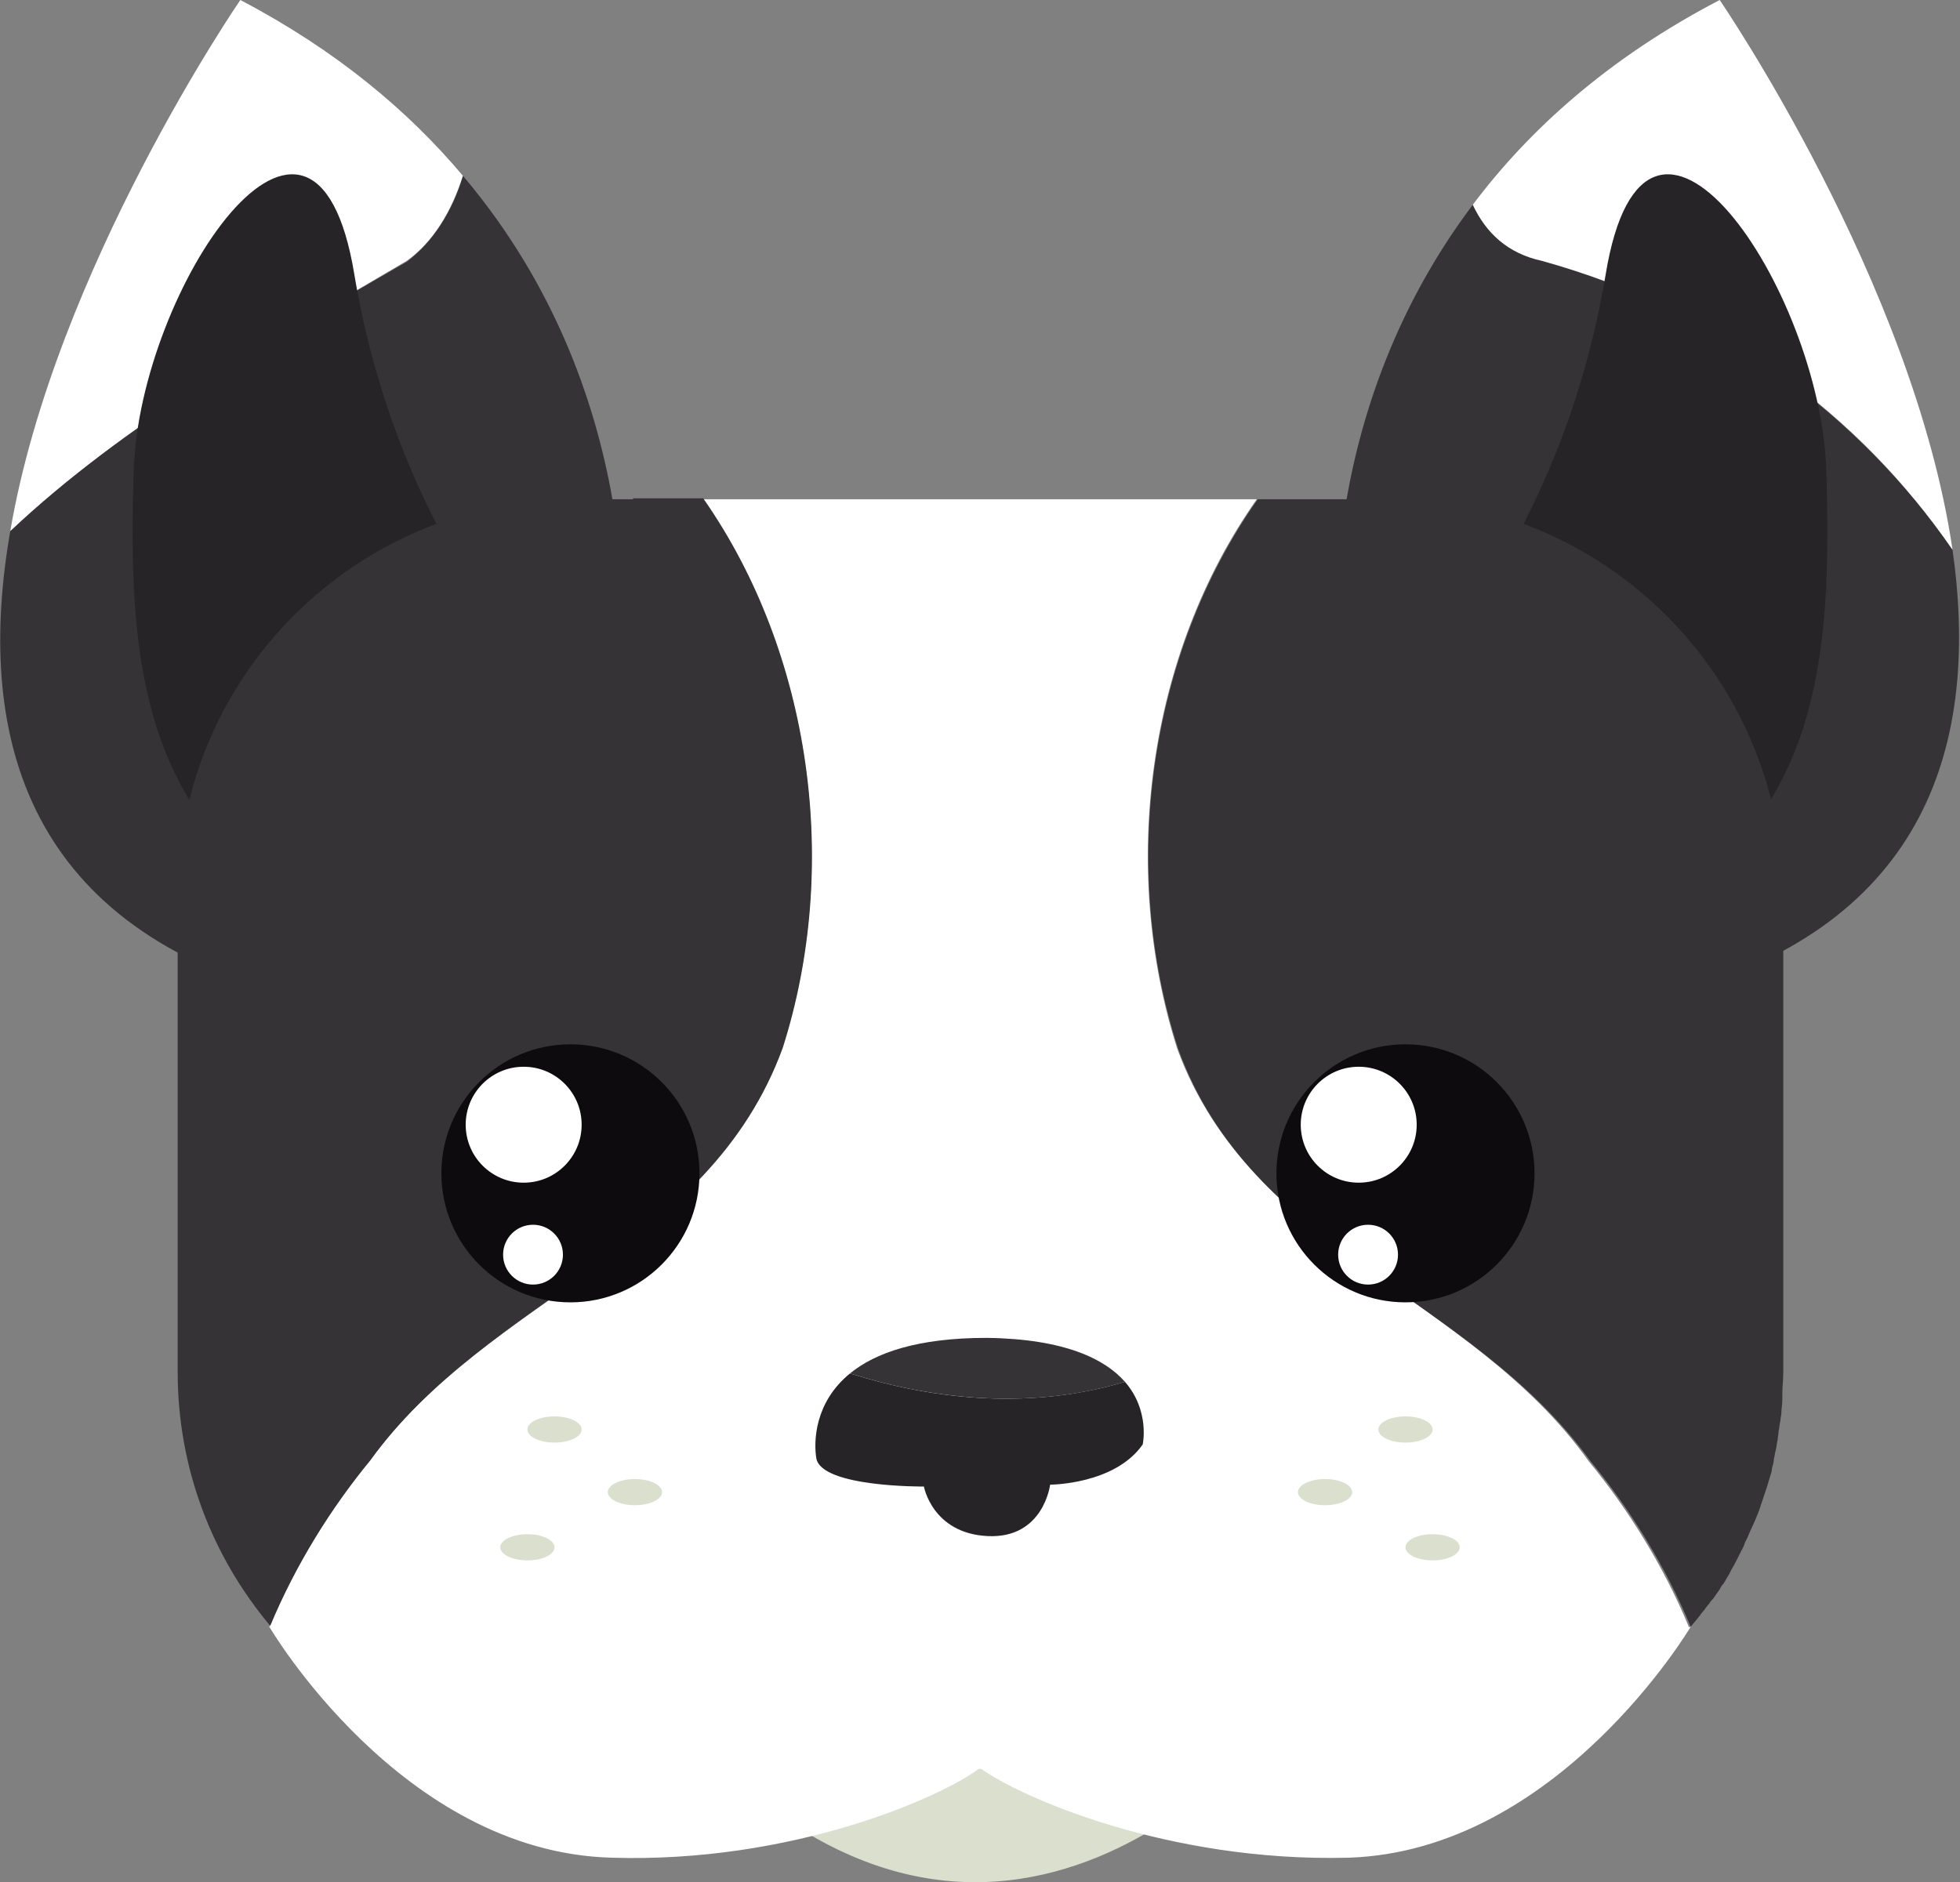 <?xml version="1.0" encoding="utf-8"?>
<!-- Generator: Adobe Illustrator 19.0.0, SVG Export Plug-In . SVG Version: 6.00 Build 0)  -->
<svg version="1.1" id="Layer_1" xmlns="http://www.w3.org/2000/svg" xmlns:xlink="http://www.w3.org/1999/xlink" x="0px" y="0px"
	 viewBox="0 0 209.6 201.3" style="enable-background:new 0 0 209.6 201.3;" xml:space="preserve">
<rect x="0" y="0" width="209.6" height="201.3" fill="#808080" stroke="none"/>
<style type="text/css">
	.st0{fill:#DADFCE;}
	.st1{fill:#353335;}
	.st2{fill:#FFFFFF;}
	.st3{fill:#262426;}
	.st4{fill:#7F3D6C;}
	.st5{fill:#0D0B0D;}
</style>
<g>
	<path class="st0" d="M136.5,184.3c0,0-29.8,38.3-64,0H136.5z"/>
	<g>
		<g>
			<path class="st1" d="M49.5,18.8c-1.1,3.8-3.2,7.1-6,9.2C28.8,36.5,13.2,45.3,1.1,56.8C-2.6,78,2.3,98.7,30.6,106.4
				c23.3,4.3,35.9-23.1,35.8-34.8C66.4,71.6,70,43,49.5,18.8z"/>
			<path class="st2" d="M49.5,18.8C43.7,11.9,36,5.4,25.7,0c0,0-19.8,28.8-24.6,56.8c12.2-11.5,27.8-20.3,42.4-28.9
				C46.3,25.9,48.3,22.6,49.5,18.8z"/>
			<path class="st3" d="M56.2,70.4c0,0-13.9-14.7-18.3-41c-4.3-26.3-23,1.5-23.6,20.9c-0.6,19.5,0.3,39.4,22.3,48.7
				C58.6,108.4,67.1,82.5,56.2,70.4z"/>
		</g>
		<g>
			<path class="st1" d="M164.9,27.9c-3.7-0.8-6-3.1-7.4-6c-17.7,23.5-14.4,49.6-14.4,49.6c0,11.7,12.5,39.1,35.8,34.8
				c27.4-7.4,32.8-27.1,29.9-47.5C198.9,44.5,184,33.3,164.9,27.9z"/>
			<path class="st2" d="M157.5,21.9c1.4,3,3.7,5.2,7.4,6c19.1,5.3,34,16.5,43.9,30.9C204.6,30.2,183.9,0,183.9,0
				C172,6.2,163.5,13.9,157.5,21.9z"/>
			<path class="st3" d="M153.4,70.4c0,0,13.9-14.7,18.3-41c4.3-26.3,23,1.5,23.6,20.9c0.6,19.5-0.3,39.4-22.3,48.7
				C151,108.4,142.5,82.5,153.4,70.4z"/>
		</g>
	</g>
	<g>
		<path class="st2" d="M188.9,158.7c-0.1,0.3-0.2,0.6-0.3,0.9C188.7,159.3,188.8,159,188.9,158.7z"/>
		<path class="st2" d="M184.7,168.3c-0.2,0.4-0.4,0.7-0.6,1C184.3,169,184.5,168.6,184.7,168.3z"/>
		<path class="st2" d="M190.1,152.9c0,0.3-0.1,0.6-0.1,0.9C190.1,153.4,190.1,153.2,190.1,152.9z"/>
		<path class="st2" d="M187.8,162c-0.3,0.8-0.6,1.6-1,2.3C187.1,163.5,187.5,162.8,187.8,162z"/>
		<path class="st2" d="M185.6,166.6c-0.2,0.4-0.4,0.7-0.6,1.1C185.3,167.3,185.5,167,185.6,166.6z"/>
		<path class="st2" d="M186.5,164.9c-0.2,0.4-0.4,0.7-0.5,1.1C186.2,165.6,186.3,165.3,186.5,164.9z"/>
		<path class="st2" d="M189.8,154.8c-0.1,0.3-0.1,0.6-0.2,0.9C189.7,155.4,189.7,155.1,189.8,154.8z"/>
		<path class="st2" d="M189.4,156.8c-0.1,0.3-0.1,0.6-0.2,0.9C189.2,157.4,189.3,157.1,189.4,156.8z"/>
		<path class="st2" d="M183.7,169.9c-0.2,0.3-0.5,0.7-0.7,1C183.3,170.6,183.5,170.2,183.7,169.9z"/>
		<path class="st2" d="M125.9,112.2c-6.2-19.4-3.2-42.2,8.5-58.8H75.1c11.7,16.6,14.8,39.4,8.5,58.8c-7.8,21.6-31.3,26.4-44.1,44.1
			c-4.2,5.1-8,11.2-10.7,17.7c7.8,9.3,19.5,15.2,32.5,15.2h86.8c13.1,0,24.8-5.9,32.5-15.2c-2.7-6.5-6.5-12.6-10.7-17.7
			C157.3,138.6,133.8,133.7,125.9,112.2z"/>
		<path class="st2" d="M190.5,148.8c0,0.2,0,0.5,0,0.7C190.5,149.3,190.5,149.1,190.5,148.8z"/>
		<path class="st2" d="M188.3,160.5c-0.1,0.3-0.2,0.6-0.3,0.9C188.1,161.2,188.2,160.8,188.3,160.5z"/>
		<path class="st2" d="M190.4,150.9c0,0.3-0.1,0.5-0.1,0.8C190.3,151.4,190.4,151.1,190.4,150.9z"/>
		<path class="st2" d="M182.7,171.4c-0.3,0.3-0.5,0.7-0.8,1C182.2,172.1,182.4,171.8,182.7,171.4z"/>
		<path class="st2" d="M181.6,172.9c-0.3,0.4-0.6,0.7-0.9,1.1C181,173.6,181.3,173.2,181.6,172.9z"/>
		<path class="st4" d="M190,153.7c-0.1,0.4-0.1,0.7-0.2,1.1C189.9,154.5,189.9,154.1,190,153.7z"/>
		<path class="st4" d="M190.5,149.5c0,0.5-0.1,0.9-0.1,1.4C190.4,150.4,190.5,150,190.5,149.5z"/>
		<path class="st4" d="M189.6,155.7c-0.1,0.4-0.2,0.7-0.2,1C189.5,156.4,189.5,156.1,189.6,155.7z"/>
		<path class="st4" d="M190.6,146.8c0,0.7,0,1.4-0.1,2.1C190.6,148.1,190.6,147.4,190.6,146.8z"/>
		<path class="st4" d="M190.3,151.7c0,0.4-0.1,0.8-0.2,1.2C190.2,152.5,190.2,152.1,190.3,151.7z"/>
		<path class="st4" d="M189.2,157.7c-0.1,0.3-0.2,0.7-0.3,1C189,158.4,189.1,158,189.2,157.7z"/>
		<path class="st4" d="M184.1,169.3c-0.1,0.2-0.2,0.4-0.4,0.6C183.8,169.7,184,169.5,184.1,169.3z"/>
		<path class="st4" d="M183,170.9c-0.1,0.2-0.2,0.3-0.4,0.5C182.8,171.3,182.9,171.1,183,170.9z"/>
		<path class="st4" d="M181.9,172.5c-0.1,0.1-0.2,0.3-0.3,0.4C181.7,172.7,181.8,172.6,181.9,172.5z"/>
		<polygon class="st4" points="180.7,174 180.7,174 180.7,174 		"/>
		<path class="st4" d="M188.6,159.6c-0.1,0.3-0.2,0.6-0.3,0.9C188.4,160.2,188.5,159.9,188.6,159.6z"/>
		<path class="st4" d="M185.1,167.7c-0.1,0.2-0.2,0.4-0.3,0.6C184.8,168.1,184.9,167.9,185.1,167.7z"/>
		<path class="st4" d="M188,161.5c-0.1,0.2-0.1,0.3-0.2,0.5C187.8,161.8,187.9,161.6,188,161.5z"/>
		<path class="st4" d="M186.8,164.3c-0.1,0.2-0.2,0.4-0.3,0.6C186.6,164.7,186.7,164.5,186.8,164.3z"/>
		<path class="st4" d="M186,166c-0.1,0.2-0.2,0.4-0.3,0.6C185.8,166.4,185.9,166.2,186,166z"/>
		<g>
			<g id="XMLID_60_">
				<g id="XMLID_63_">
					<path id="XMLID_64_" class="st1" d="M67.7,53.4h-6.3C38,53.4,19,72.4,19,95.8v17.3v33.6c0,10.4,3.7,19.8,9.9,27.2
						c2.7-6.5,6.5-12.6,10.7-17.7c12.7-17.6,36.2-22.5,44.1-44.1c6.2-19.4,3.1-42.2-8.5-58.8H67.7z"/>
				</g>
				<g id="XMLID_61_">
					<path id="XMLID_62_" class="st1" d="M148.2,53.4h-6.2h-7.5c-11.7,16.6-14.8,39.4-8.5,58.8c7.8,21.6,31.3,26.4,44.1,44.1
						c4.2,5.1,8,11.2,10.7,17.7c0,0,0,0,0,0c0.3-0.4,0.6-0.7,0.9-1.1c0.1-0.1,0.2-0.3,0.3-0.4c0.3-0.3,0.5-0.7,0.8-1
						c0.1-0.2,0.2-0.3,0.4-0.5c0.2-0.3,0.5-0.7,0.7-1c0.1-0.2,0.2-0.4,0.4-0.6c0.2-0.3,0.4-0.7,0.6-1c0.1-0.2,0.2-0.4,0.3-0.6
						c0.2-0.3,0.4-0.7,0.6-1.1c0.1-0.2,0.2-0.4,0.3-0.6c0.2-0.4,0.4-0.7,0.5-1.1c0.1-0.2,0.2-0.4,0.3-0.6c0.3-0.8,0.7-1.5,1-2.3
						c0.1-0.2,0.1-0.3,0.2-0.5c0.1-0.3,0.2-0.6,0.3-0.9c0.1-0.3,0.2-0.6,0.3-0.9c0.1-0.3,0.2-0.6,0.3-0.9c0.1-0.3,0.2-0.7,0.3-1
						c0.1-0.3,0.2-0.6,0.2-0.9c0.1-0.3,0.2-0.7,0.2-1c0.1-0.3,0.1-0.6,0.2-0.9c0.1-0.4,0.1-0.7,0.2-1.1c0-0.3,0.1-0.6,0.1-0.9
						c0.1-0.4,0.1-0.8,0.2-1.2c0-0.3,0.1-0.5,0.1-0.8c0-0.4,0.1-0.9,0.1-1.4c0-0.2,0-0.5,0-0.7c0-0.7,0.1-1.4,0.1-2.1v-12.7V95.8
						C190.6,72.4,171.6,53.4,148.2,53.4z"/>
				</g>
			</g>
		</g>
	</g>
	<g>
		<path class="st3" d="M90.9,146.9c-3.8,3.1-3.9,7.3-3.6,9.1c0.6,3.1,11.5,3,11.5,3s0.9,5,6.8,5.3c6,0.3,6.7-5.5,6.7-5.5
			s6.9,0,9.9-4.3c0,0,0.8-3.6-1.9-6.7C110.6,150.7,100.4,149.9,90.9,146.9z"/>
		<path class="st1" d="M105.5,143.1c-7.4,0-11.9,1.6-14.6,3.8c9.5,3,19.8,3.8,29.4,0.9C118.2,145.4,113.9,143.2,105.5,143.1z"/>
	</g>
	<g>
		<g>
			<ellipse class="st0" cx="59.3" cy="152.9" rx="2.9" ry="1.4"/>
			<ellipse class="st0" cx="67.9" cy="159.6" rx="2.9" ry="1.4"/>
			<ellipse class="st0" cx="56.4" cy="165.5" rx="2.9" ry="1.4"/>
		</g>
		<g>
			<ellipse class="st0" cx="150.3" cy="152.9" rx="2.9" ry="1.4"/>
			<ellipse class="st0" cx="141.7" cy="159.6" rx="2.9" ry="1.4"/>
			<ellipse class="st0" cx="153.2" cy="165.5" rx="2.9" ry="1.4"/>
		</g>
	</g>
	<g>
		<circle class="st5" cx="61" cy="125.5" r="13.8"/>
		<circle class="st2" cx="56" cy="120.3" r="6.2"/>
		<circle class="st2" cx="57" cy="134.2" r="3.2"/>
	</g>
	<g>
		<circle class="st5" cx="150.3" cy="125.5" r="13.8"/>
		<circle class="st2" cx="145.3" cy="120.3" r="6.2"/>
		<circle class="st2" cx="146.3" cy="134.2" r="3.2"/>
	</g>
	<path class="st2" d="M104.8,188.1L28.8,174c0,0,14.1,24.1,36.6,24.7c19.2,0.6,35.2-6.4,39.4-9.6c4.2,3.1,20.1,10.1,39.4,9.6
		c22.4-0.7,36.6-24.7,36.6-24.7L104.8,188.1z"/>
</g>
</svg>
